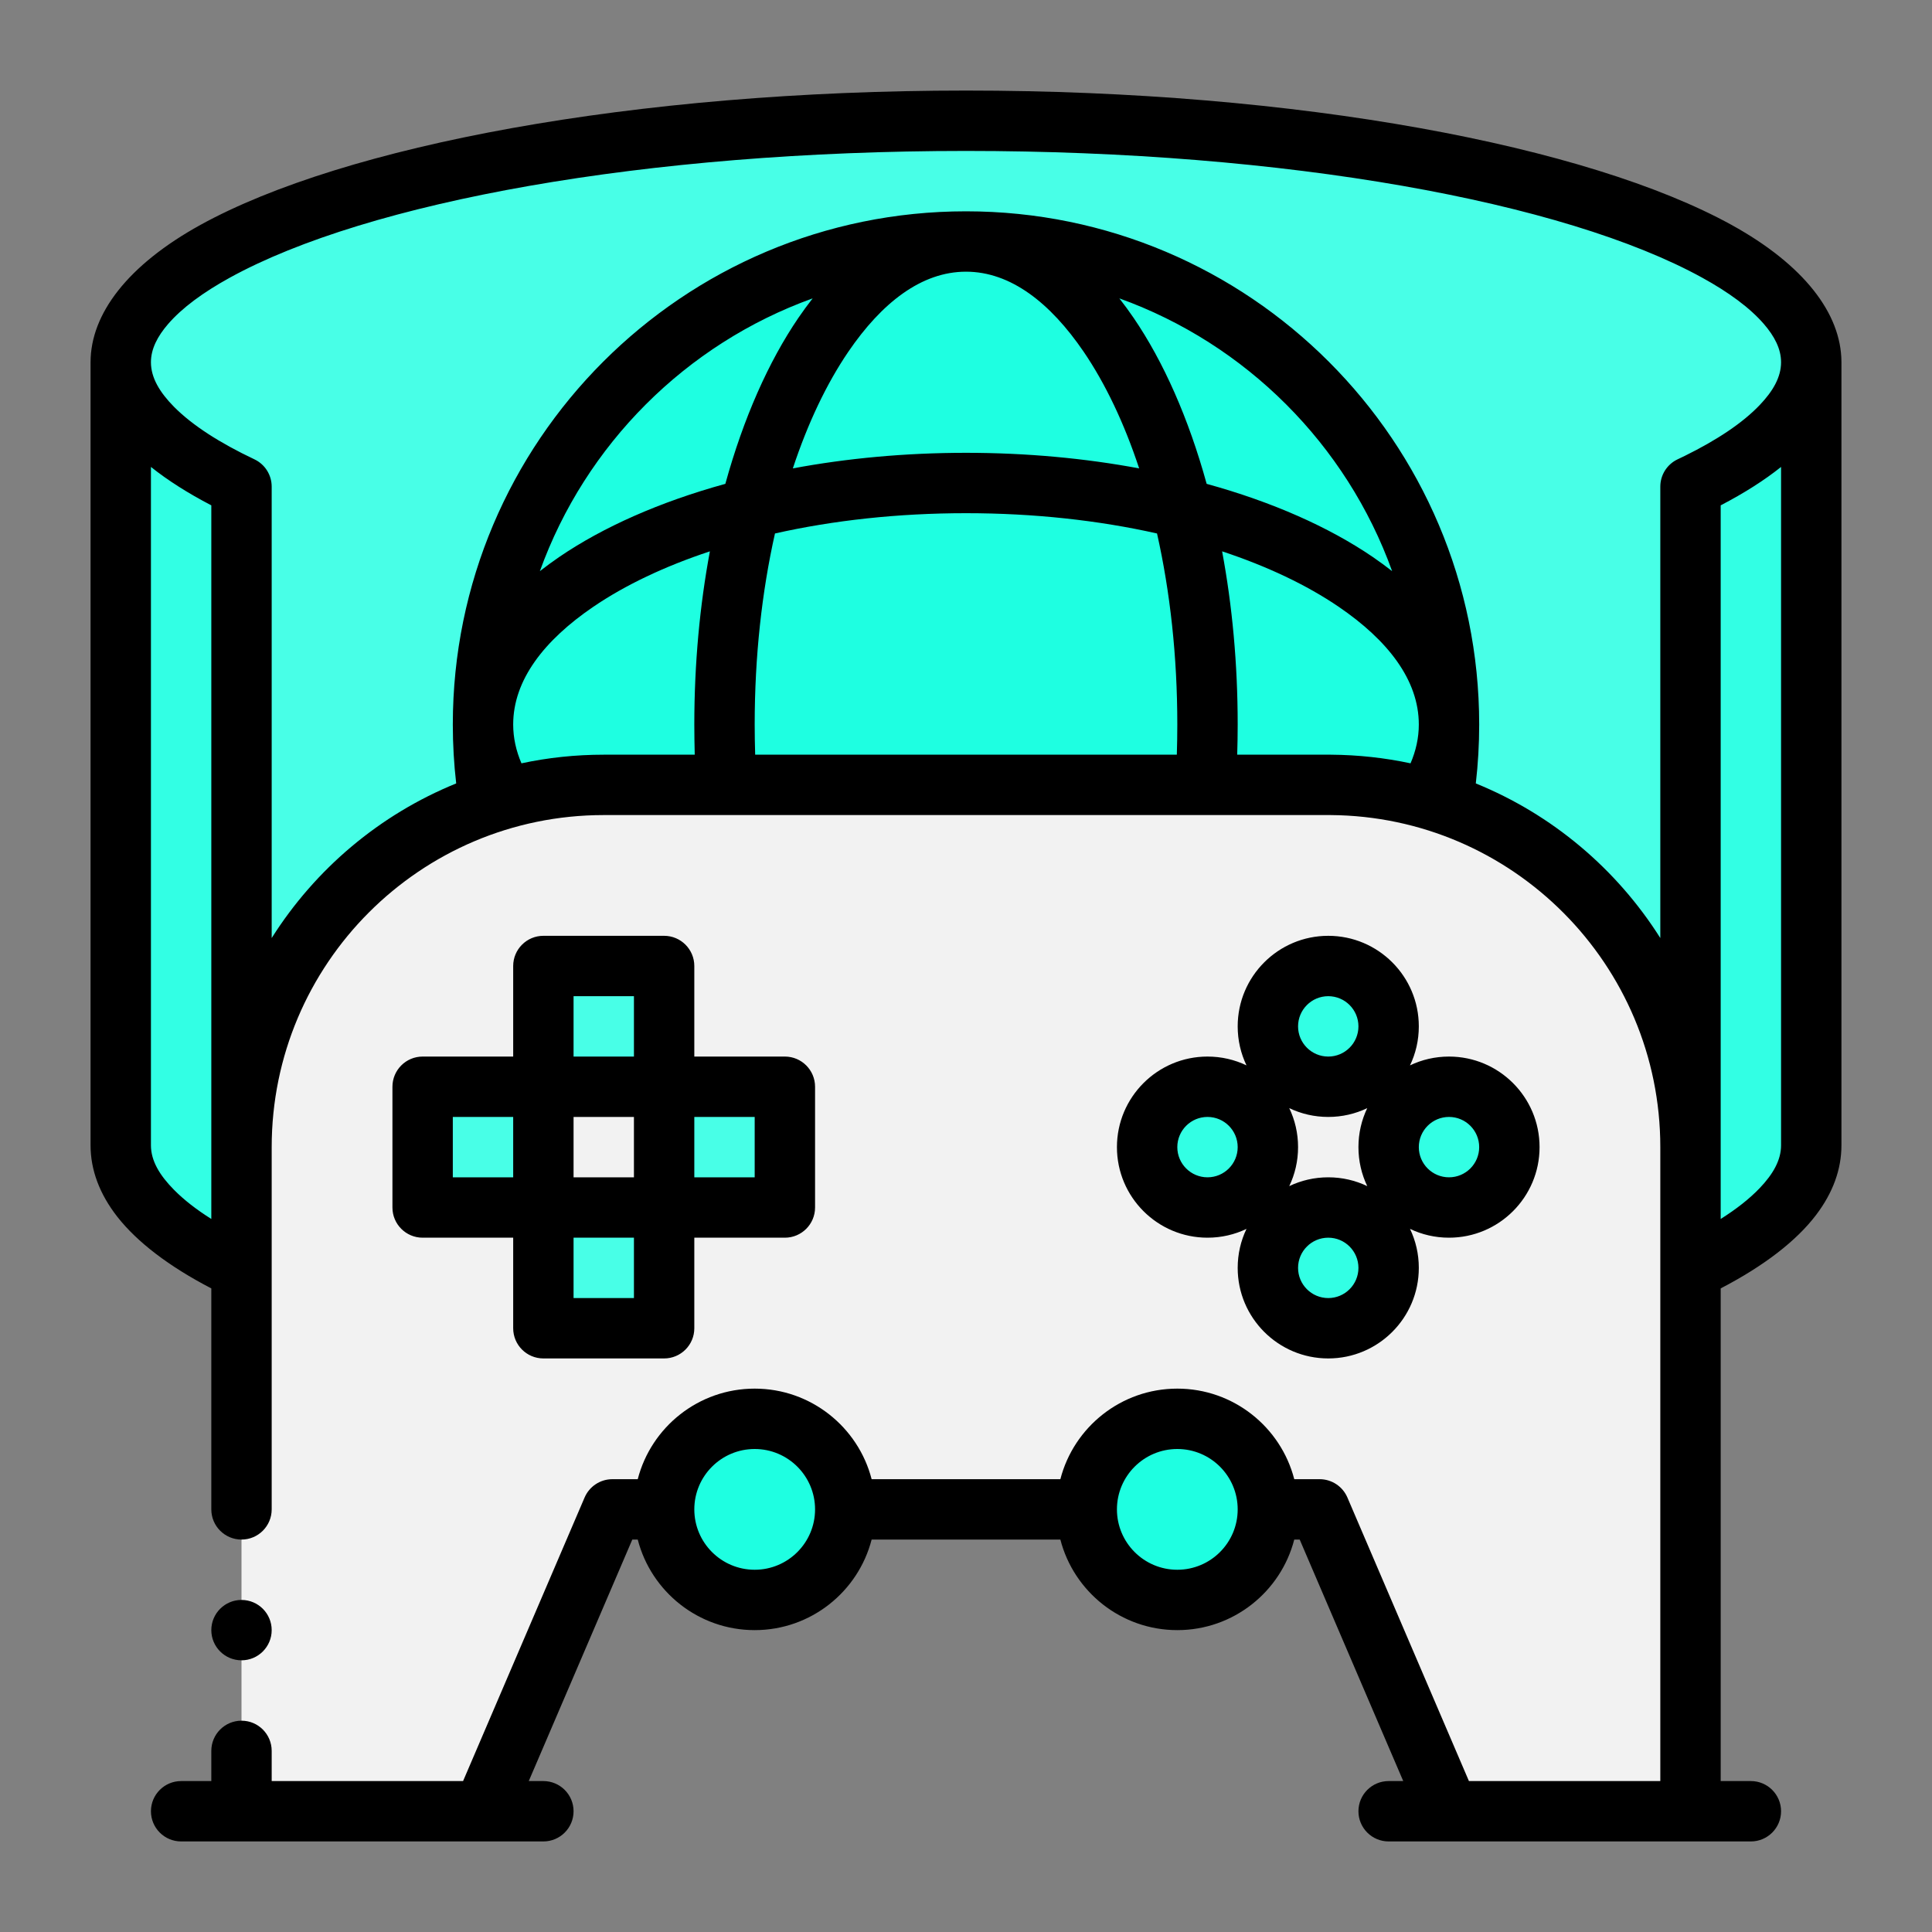 <svg id="SvgjsSvg1016" width="288" height="288" xmlns="http://www.w3.org/2000/svg" version="1.1" xmlns:xlink="http://www.w3.org/1999/xlink" xmlns:svgjs="http://svgjs.com/svgjs"><rect width="100%" height="100%" fill="#808080" stroke="none"/><defs id="SvgjsDefs1017"></defs><g id="SvgjsG1018"><svg xmlns="http://www.w3.org/2000/svg" fill-rule="evenodd" stroke-linejoin="round" stroke-miterlimit="2" clip-rule="evenodd" viewBox="0 0 32 32" width="288" height="288"><path fill="#48ffe7" d="M4,8.06c-1.269,-0.602 -2,-1.307 -2,-2.06c0,-2.208 6.273,-4 14,-4c7.727,0 14,1.792 14,4c0,0.728 -0.683,1.412 -1.875,2c-0.041,0.02 -0.083,0.04 -0.125,0.06l0,8.85c1.269,0.602 2,1.307 2,2.06c0,0.728 -0.683,1.411 -1.875,2c-0.041,0.02 -0.083,0.04 -0.125,0.06l0,-4.12l-24,-0l0,4.12c-1.269,-0.602 -2,-1.307 -2,-2.06c0,-0.753 0.731,-1.458 2,-2.06l0,-8.85Z" class="colorff48be svgShape"></path><circle cx="16" cy="12" r="8" fill="#1effe1" class="color1ec4ff svgShape"></circle><path fill="#f2f2f2" d="M21.857,25l-11.714,0l-2.143,5l-4,0l0,-11c0,-3.311 2.689,-6 6,-6l12.039,0c3.293,0.021 5.961,2.701 5.961,6c0,-0 0,11 0,11l-4,0l-2.143,-5Z" class="colorf2f2f2 svgShape"></path><path fill="#32ffe4" d="M4,21.03l0,-12.97c0,0 -0.001,0 -0.002,0c-1.113,-0.033 -1.998,-0.945 -1.998,-2.059c0,-0.001 0,-0.001 0,-0.001l-0,13c-0,1.11 0.89,2.013 1.999,2.03c0.001,0 0.001,0 0.001,0Zm24,0l0,-12.97c0,0 0.001,0 0.002,0c1.113,-0.033 1.998,-0.945 1.998,-2.059c0,-0.001 0,-0.001 0,-0.001l0,13c0,1.11 -0.89,2.013 -1.999,2.03c-0.001,0 -0.001,0 -0.001,0Z" class="colorffe032 svgShape"></path><path fill="#1effe1" d="M12.5,23.5c0.828,0 1.5,0.672 1.5,1.5c0,0.828 -0.672,1.5 -1.5,1.5c-0.828,0 -1.5,-0.672 -1.5,-1.5c0,-0.828 0.672,-1.5 1.5,-1.5Zm7,0c0.828,0 1.5,0.672 1.5,1.5c0,0.828 -0.672,1.5 -1.5,1.5c-0.828,0 -1.5,-0.672 -1.5,-1.5c0,-0.828 0.672,-1.5 1.5,-1.5Z" class="color1ec4ff svgShape"></path><path fill="#32ffe4" d="M23,21c-0,-0.552 -0.448,-1 -1,-1c-0.552,0 -1,0.448 -1,1c0,0.552 0.448,1 1,1c0.552,-0 1,-0.448 1,-1Zm-2,-2c-0,-0.552 -0.448,-1 -1,-1c-0.552,0 -1,0.448 -1,1c0,0.552 0.448,1 1,1c0.552,-0 1,-0.448 1,-1Zm4,0c-0,-0.552 -0.448,-1 -1,-1c-0.552,0 -1,0.448 -1,1c0,0.552 0.448,1 1,1c0.552,-0 1,-0.448 1,-1Zm-2,-2c-0,-0.552 -0.448,-1 -1,-1c-0.552,0 -1,0.448 -1,1c0,0.552 0.448,1 1,1c0.552,-0 1,-0.448 1,-1Z" class="colorffe032 svgShape"></path><path fill="#48ffe7" d="M9,20l0,-2l2,-0l-0,2l-2,-0l0,2l2,-0l0,-2l2,-0l0,-2l-2,-0l0,-2l-2,-0l0,2l-2,-0l0,2l2,-0Z" class="colorff48be svgShape"></path><path d="M1.5,6l0,12.97c0,0.406 0.147,0.805 0.445,1.186c0.327,0.416 0.852,0.819 1.555,1.184l0,3.66c0,0.276 0.224,0.5 0.5,0.5c0.276,-0 0.5,-0.224 0.5,-0.5l0,-6c0,-3.036 2.464,-5.5 5.5,-5.5c0,0 12.037,0 12.037,0c3.018,0.02 5.463,2.477 5.463,5.5l0,10.5l-3.17,0c-0,-0 -2.013,-4.697 -2.013,-4.697c-0.079,-0.184 -0.26,-0.303 -0.46,-0.303l-0.42,0c-0.222,-0.862 -1.006,-1.5 -1.937,-1.5c-0.931,0 -1.715,0.638 -1.937,1.5l-3.126,0c-0.222,-0.862 -1.006,-1.5 -1.937,-1.5c-0.931,0 -1.715,0.638 -1.937,1.5l-0.42,0c-0.2,0 -0.381,0.119 -0.46,0.303l-2.013,4.697c0,0 -3.17,0 -3.17,0c0,0 -0,-0.5 -0,-0.5c0,-0.276 -0.224,-0.5 -0.5,-0.5c-0.276,-0 -0.5,0.224 -0.5,0.5l-0,0.5l-0.5,0c-0.276,0 -0.5,0.224 -0.5,0.5c0,0.276 0.224,0.5 0.5,0.5l6,0c0.276,0 0.5,-0.224 0.5,-0.5c0,-0.276 -0.224,-0.5 -0.5,-0.5l-0.242,0l1.715,-4l0.09,0c0.222,0.862 1.006,1.5 1.937,1.5c0.931,0 1.715,-0.638 1.937,-1.5l3.126,0c0.222,0.862 1.006,1.5 1.937,1.5c0.931,0 1.715,-0.638 1.937,-1.5l0.09,0c0,0 1.154,2.692 1.715,4l-0.242,0c-0.276,0 -0.5,0.224 -0.5,0.5c0,0.276 0.224,0.5 0.5,0.5l6,0c0.276,0 0.5,-0.224 0.5,-0.5c0,-0.276 -0.224,-0.5 -0.5,-0.5l-0.5,0l0,-8.16c0.722,-0.375 1.257,-0.79 1.582,-1.219c0.28,-0.37 0.418,-0.757 0.418,-1.151l-0,-12.979c-0.005,-0.798 -0.62,-1.604 -1.822,-2.267c-2.377,-1.309 -7.163,-2.224 -12.678,-2.224c-5.515,0 -10.301,0.915 -12.678,2.224c-1.207,0.665 -1.822,1.476 -1.822,2.276Zm2.5,20.5c0.276,0 0.5,0.224 0.5,0.5c-0,0.276 -0.224,0.5 -0.5,0.5c-0.276,-0 -0.5,-0.224 -0.5,-0.5c-0,-0.276 0.224,-0.5 0.5,-0.5Zm15.5,-2.5c0.552,0 1,0.448 1,1c0,0.552 -0.448,1 -1,1c-0.552,0 -1,-0.448 -1,-1c0,-0.552 0.448,-1 1,-1Zm-7,0c0.552,0 1,0.448 1,1c0,0.552 -0.448,1 -1,1c-0.552,0 -1,-0.448 -1,-1c0,-0.552 0.448,-1 1,-1Zm8.146,-6.354c-0.196,-0.094 -0.415,-0.146 -0.646,-0.146c-0.828,0 -1.5,0.672 -1.5,1.5c0,0.828 0.672,1.5 1.5,1.5c0.231,-0 0.45,-0.052 0.646,-0.146c-0.094,0.196 -0.146,0.415 -0.146,0.646c0,0.828 0.672,1.5 1.5,1.5c0.828,-0 1.5,-0.672 1.5,-1.5c-0,-0.231 -0.052,-0.45 -0.146,-0.646c0.196,0.094 0.415,0.146 0.646,0.146c0.828,-0 1.5,-0.672 1.5,-1.5c-0,-0.828 -0.672,-1.5 -1.5,-1.5c-0.231,0 -0.45,0.052 -0.646,0.146c0.094,-0.196 0.146,-0.415 0.146,-0.646c-0,-0.828 -0.672,-1.5 -1.5,-1.5c-0.828,0 -1.5,0.672 -1.5,1.5c0,0.231 0.052,0.45 0.146,0.646Zm-12.146,-0.146l-1.5,-0c-0.276,0 -0.5,0.224 -0.5,0.5l0,2c0,0.276 0.224,0.5 0.5,0.5l1.5,-0l0,1.5c0,0.276 0.224,0.5 0.5,0.5l2,-0c0.276,-0 0.5,-0.224 0.5,-0.5l0,-1.5c0,-0 1.5,-0 1.5,-0c0.276,-0 0.5,-0.224 0.5,-0.5l0,-2c0,-0.276 -0.224,-0.5 -0.5,-0.5l-1.5,-0c0,-0 0,-1.5 0,-1.5c0,-0.276 -0.224,-0.5 -0.5,-0.5l-2,-0c-0.276,0 -0.5,0.224 -0.5,0.5l0,1.5Zm14,3.5c-0,0.276 -0.224,0.5 -0.5,0.5c-0.276,0 -0.5,-0.224 -0.5,-0.5c-0,-0.276 0.224,-0.5 0.5,-0.5c0.276,-0 0.5,0.224 0.5,0.5l-0,0Zm-12,-0.5l0,1c-0,-0 -1,-0 -1,-0c-0,-0 -0,-1 -0,-1l1,0Zm-8,-12.766l0,11.236c0,0.258 0.146,0.498 0.38,0.735c0.165,0.168 0.374,0.33 0.62,0.485l0,-11.82c-0.389,-0.202 -0.723,-0.415 -1,-0.636Zm26,12.456c0.26,-0.164 0.478,-0.335 0.648,-0.513c0.217,-0.228 0.352,-0.459 0.352,-0.707l0,-11.236c-0.277,0.221 -0.611,0.434 -1,0.636l0,11.82Zm-5.854,-1.836c-0.196,0.094 -0.415,0.146 -0.646,0.146c-0.231,0 -0.45,-0.052 -0.646,-0.146c0.094,0.196 0.146,0.415 0.146,0.646c-0,0.231 -0.052,0.45 -0.146,0.646c0.196,-0.094 0.415,-0.146 0.646,-0.146c0.231,-0 0.45,0.052 0.646,0.146c-0.094,-0.196 -0.146,-0.415 -0.146,-0.646c-0,-0.231 0.052,-0.45 0.146,-0.646Zm-2.146,0.646c-0,0.276 -0.224,0.5 -0.5,0.5c-0.276,0 -0.5,-0.224 -0.5,-0.5c-0,-0.276 0.224,-0.5 0.5,-0.5c0.276,-0 0.5,0.224 0.5,0.5l-0,0Zm4,0c-0,0.276 -0.224,0.5 -0.5,0.5c-0.276,0 -0.5,-0.224 -0.5,-0.5c-0,-0.276 0.224,-0.5 0.5,-0.5c0.276,-0 0.5,0.224 0.5,0.5l-0,0Zm-16,-0.5l-0,1c-0,-0 -1,-0 -1,-0c-0,-0 -0,-1 -0,-1l1,0Zm3,-0l1,-0c0,0 -0,1 -0,1l-1,-0l-0,-1Zm-2,0l0,1l1,-0l-0,-1l-1,0Zm13,-1.5c-0,0.276 -0.224,0.5 -0.5,0.5c-0.276,0 -0.5,-0.224 -0.5,-0.5c-0,-0.276 0.224,-0.5 0.5,-0.5c0.276,-0 0.5,0.224 0.5,0.5l-0,0Zm-12,0.5l-1,-0c-0,-0 -0,-1 -0,-1c0,-0 1,-0 1,-0l-0,1Zm13.944,-4.524c1.267,0.515 2.334,1.418 3.056,2.561l0,-7.477c0,-0.193 0.111,-0.369 0.286,-0.452c0.04,-0.018 0.079,-0.037 0.117,-0.056c0.535,-0.264 0.958,-0.544 1.245,-0.845c0.217,-0.228 0.352,-0.459 0.352,-0.707c0,-0.221 -0.108,-0.429 -0.285,-0.634c-0.234,-0.27 -0.581,-0.524 -1.02,-0.766c-2.285,-1.259 -6.893,-2.1 -12.195,-2.1c-5.302,-0 -9.91,0.841 -12.195,2.1c-0.439,0.242 -0.786,0.496 -1.02,0.766c-0.177,0.205 -0.285,0.413 -0.285,0.634c0,0.258 0.146,0.498 0.38,0.736c0.308,0.311 0.762,0.601 1.334,0.872c0.175,0.083 0.286,0.259 0.286,0.452l0,7.477c0.722,-1.143 1.789,-2.046 3.056,-2.561c-0.037,-0.32 -0.056,-0.646 -0.056,-0.976c0,-4.691 3.809,-8.5 8.5,-8.5c4.691,0 8.5,3.809 8.5,8.5l-0,0c-0,0.33 -0.019,0.656 -0.056,0.976Zm-1.081,-0.333c0.089,-0.207 0.137,-0.422 0.137,-0.643l-0,-0c0,-0.738 -0.515,-1.396 -1.326,-1.949c-0.53,-0.361 -1.185,-0.672 -1.932,-0.919c0.167,0.894 0.258,1.86 0.258,2.868c0,0.168 -0.003,0.335 -0.008,0.5l1.55,0c0.453,0.003 0.895,0.052 1.321,0.143Zm-11.856,-0.143c-0.004,-0.165 -0.007,-0.332 -0.007,-0.5c0,-1.008 0.091,-1.974 0.258,-2.868c-0.747,0.247 -1.402,0.558 -1.932,0.919c-0.811,0.553 -1.326,1.211 -1.326,1.949c0,0.221 0.048,0.436 0.137,0.643c0.439,-0.094 0.895,-0.143 1.363,-0.143l1.507,0Zm7.985,0c0.005,-0.165 0.008,-0.332 0.008,-0.5c0,-1.128 -0.119,-2.199 -0.336,-3.164c-0.965,-0.217 -2.036,-0.336 -3.164,-0.336c-1.128,0 -2.199,0.119 -3.164,0.336c-0.217,0.965 -0.336,2.036 -0.336,3.164c0,0.168 0.003,0.335 0.008,0.5l6.984,0Zm-6.032,-7.558c-2.098,0.755 -3.763,2.421 -4.518,4.518c0.102,-0.08 0.209,-0.158 0.321,-0.235c0.727,-0.496 1.666,-0.912 2.751,-1.211c0.299,-1.085 0.715,-2.024 1.211,-2.751c0.077,-0.112 0.155,-0.219 0.235,-0.321Zm5.08,-0c0.08,0.102 0.158,0.209 0.235,0.321c0.496,0.727 0.912,1.666 1.211,2.751c1.085,0.299 2.024,0.715 2.751,1.211c0.112,0.077 0.219,0.155 0.321,0.235c-0.755,-2.097 -2.42,-3.763 -4.518,-4.518Zm-2.54,-0.442c-0.738,0 -1.396,0.515 -1.949,1.326c-0.361,0.53 -0.672,1.185 -0.919,1.932c0.894,-0.167 1.86,-0.258 2.868,-0.258c1.008,0 1.974,0.091 2.868,0.258c-0.247,-0.747 -0.558,-1.402 -0.919,-1.932c-0.553,-0.811 -1.211,-1.326 -1.949,-1.326Z" fill="#000000" class="color000 svgShape"></path></svg></g></svg>